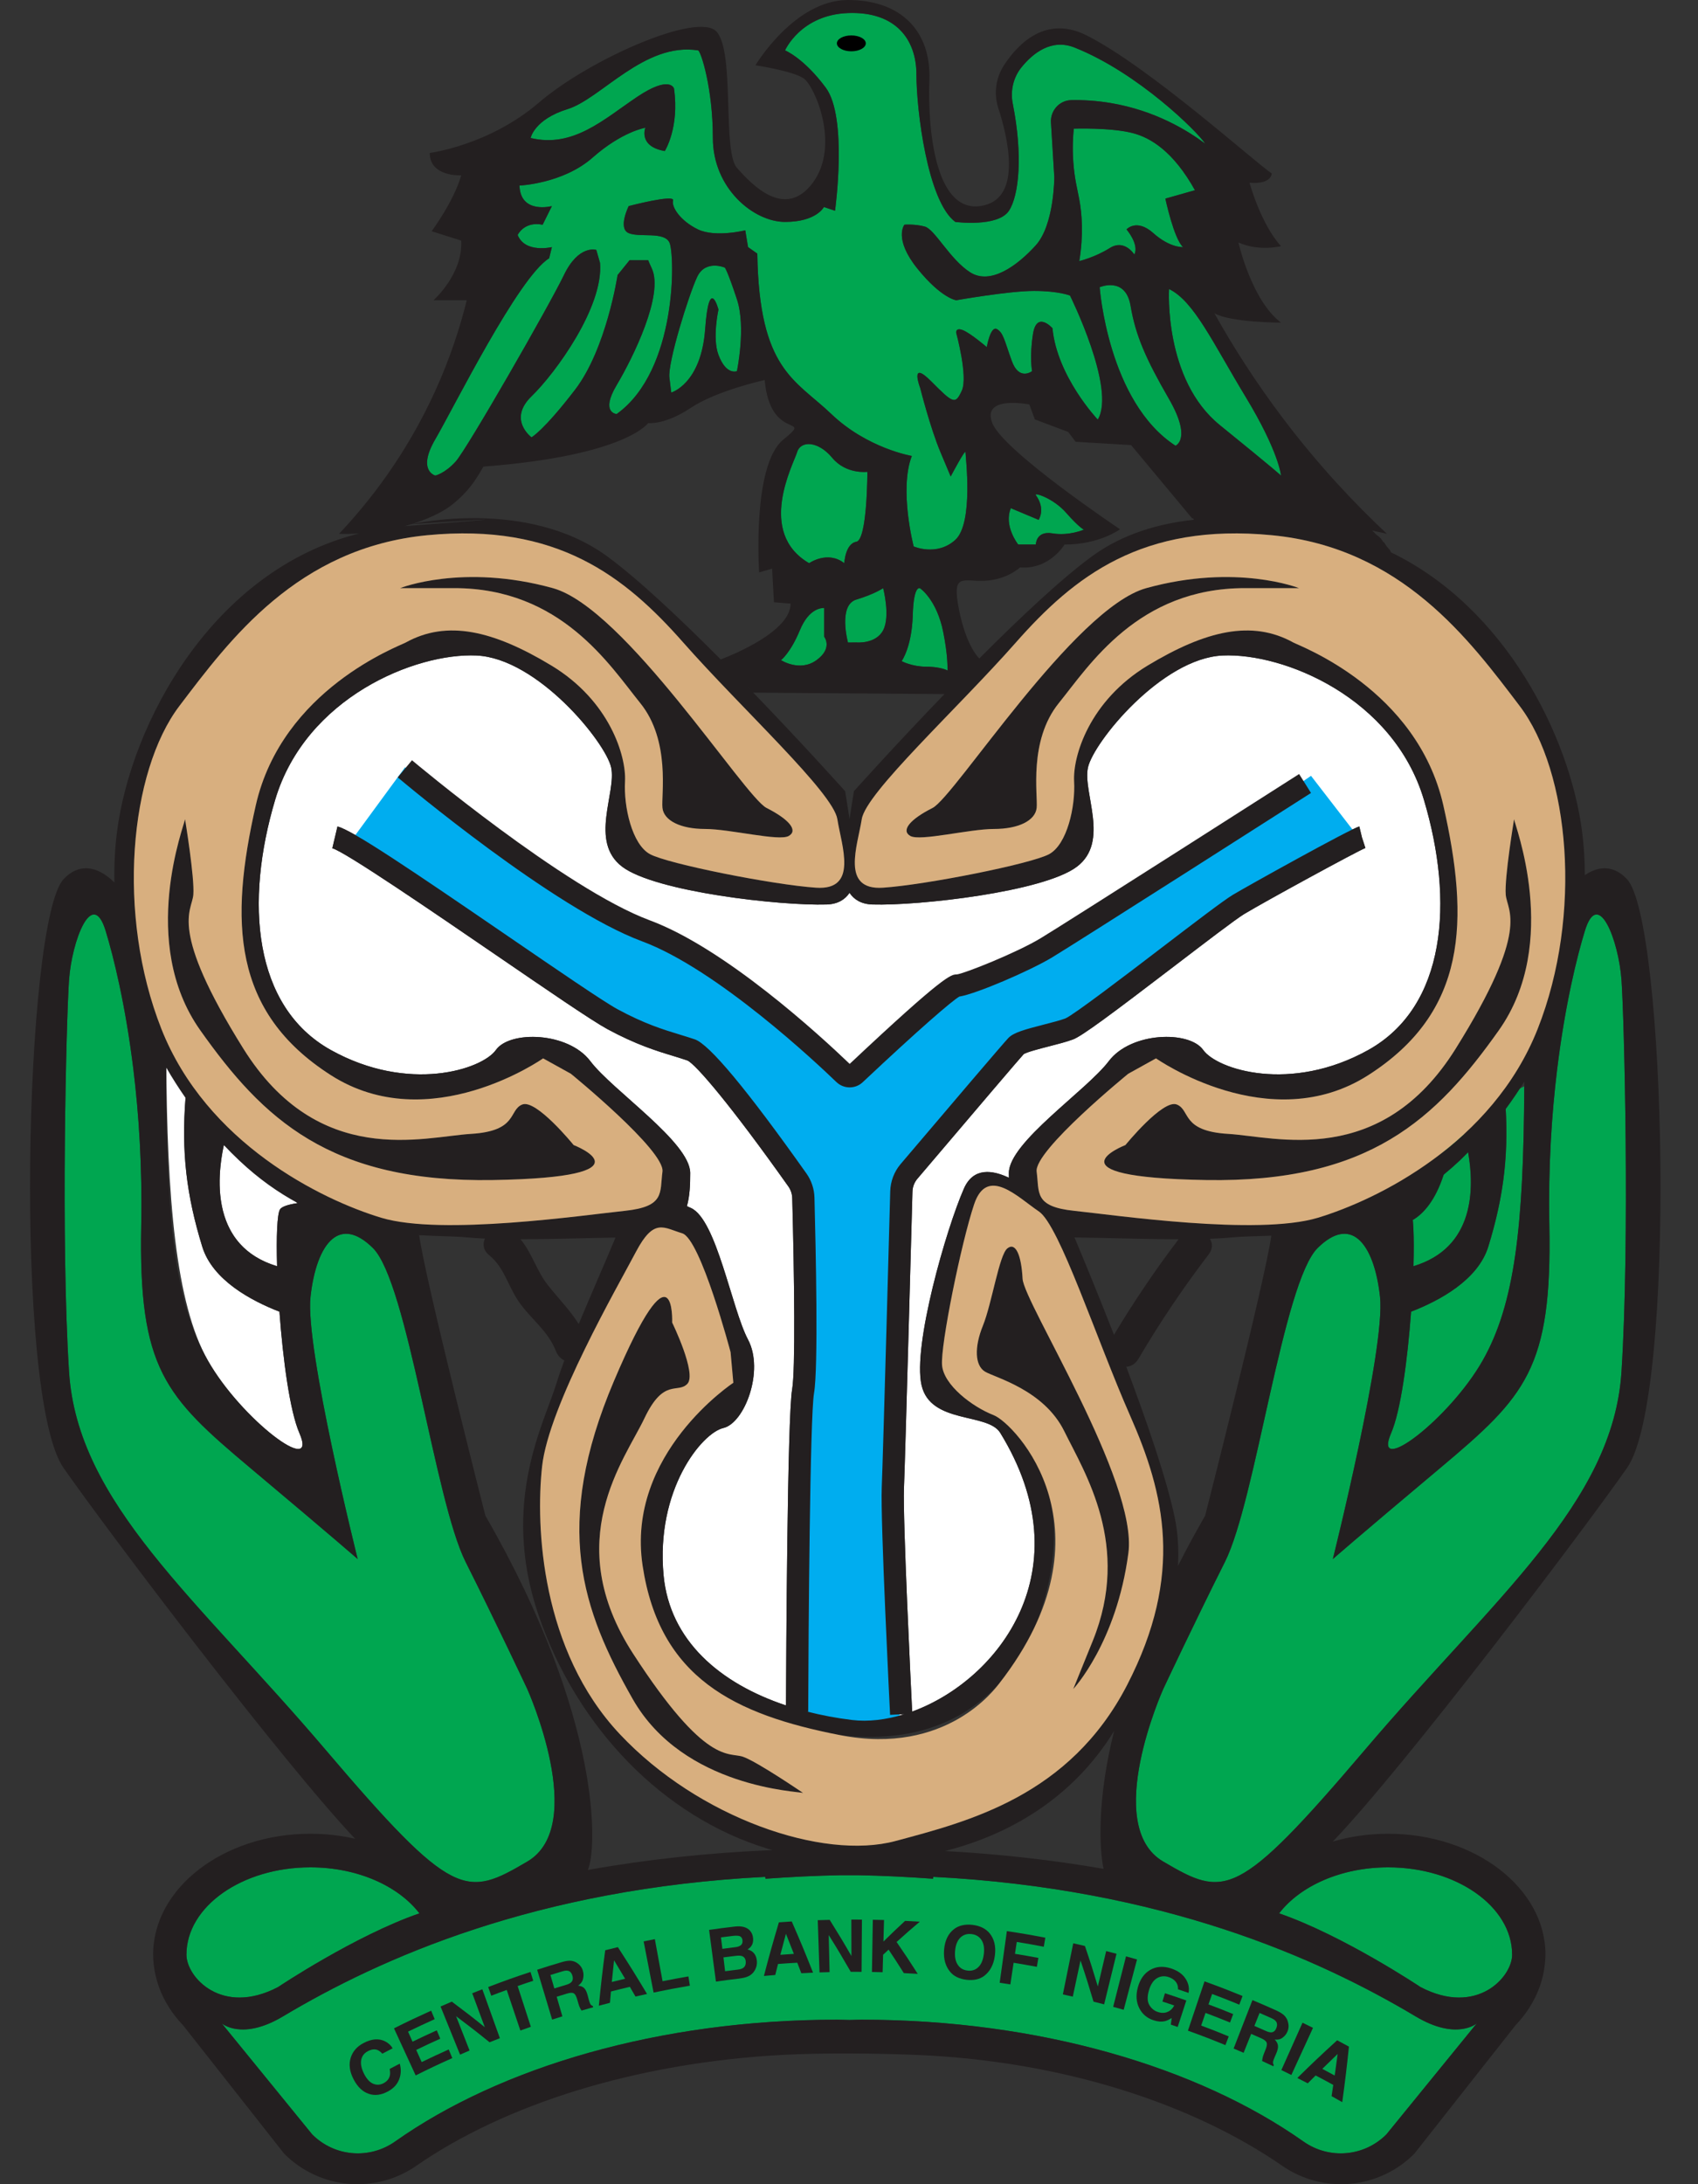 <svg width="35" height="45" viewBox="0 0 35 45" fill="none" xmlns="http://www.w3.org/2000/svg">
<rect x="0" y="0" width="35" height="45" fill="#333333" stroke="none"/>
<g clip-path="url(#clip0_176_6221)">
<g clip-path="url(#clip1_176_6221)">
<path d="M12.825 17.857C13.512 18.375 16.087 18.664 17.039 18.635C17.27 18.628 17.418 18.533 17.511 18.395C17.604 18.533 17.752 18.628 17.984 18.635C18.936 18.664 21.511 18.375 22.197 17.857C22.884 17.338 22.312 16.329 22.426 15.811C22.541 15.292 23.942 13.563 25.201 13.505C26.46 13.448 28.72 14.37 29.349 16.474C29.979 18.577 29.807 20.738 28.205 21.632C26.603 22.525 25.087 22.035 24.801 21.632C24.515 21.228 23.313 21.257 22.855 21.862C22.398 22.467 20.795 23.534 20.795 24.168C20.795 24.2 20.796 24.233 20.796 24.265C20.465 24.107 20.066 24.041 19.869 24.487C19.501 25.324 18.811 27.728 18.995 28.537C19.179 29.346 20.358 29.099 20.617 29.52C22.347 32.331 20.587 34.611 18.802 35.263C18.78 34.827 18.607 31.296 18.633 30.661C18.661 29.98 18.806 24.609 18.808 24.555C18.81 24.454 18.846 24.361 18.91 24.285C20.199 22.767 21.043 21.779 21.101 21.718C21.163 21.676 21.441 21.604 21.625 21.557C21.801 21.512 21.983 21.465 22.115 21.416C22.299 21.349 22.888 20.911 24.227 19.888C24.84 19.42 25.473 18.936 25.645 18.832C26.088 18.565 27.979 17.535 28.144 17.471L28.073 17.252L28.019 17.028C27.837 17.073 25.678 18.275 25.41 18.437C25.216 18.554 24.63 19.002 23.95 19.521C23.226 20.075 22.13 20.911 21.959 20.983C21.848 21.024 21.677 21.068 21.512 21.11C21.123 21.21 20.897 21.272 20.788 21.382C20.698 21.473 19.528 22.848 18.562 23.985C18.431 24.14 18.356 24.337 18.35 24.542C18.349 24.596 18.203 29.965 18.175 30.642C18.146 31.336 18.339 35.169 18.347 35.331L18.642 35.316C18.267 35.432 17.897 35.477 17.562 35.436C17.245 35.398 16.936 35.339 16.637 35.263H16.659C16.664 33.601 16.696 29.183 16.779 28.703C16.87 28.181 16.815 25.712 16.788 24.674C16.783 24.495 16.726 24.323 16.623 24.177C15.396 22.446 14.622 21.516 14.321 21.413C14.222 21.379 14.12 21.349 14.014 21.316C13.673 21.212 13.286 21.094 12.733 20.795C12.438 20.635 11.485 19.982 10.475 19.291C8.489 17.931 7.262 17.101 6.956 17.028L6.85 17.477C7.118 17.55 8.983 18.827 10.218 19.672C11.282 20.4 12.2 21.029 12.517 21.201C13.11 21.522 13.537 21.653 13.882 21.757C13.983 21.788 14.079 21.818 14.17 21.849C14.342 21.927 15.066 22.773 16.25 24.444C16.3 24.515 16.328 24.599 16.33 24.686C16.374 26.332 16.396 28.231 16.328 28.623C16.228 29.199 16.205 34.254 16.201 35.136C14.841 34.684 13.804 33.799 13.678 32.455C13.513 30.688 14.469 29.523 14.909 29.421C15.348 29.32 15.758 28.238 15.419 27.6C15.081 26.962 14.772 25.129 14.243 24.888C14.216 24.875 14.187 24.863 14.159 24.85C14.219 24.639 14.227 24.4 14.227 24.168C14.227 23.534 12.625 22.467 12.168 21.862C11.71 21.257 10.508 21.228 10.222 21.632C9.936 22.035 8.42 22.525 6.818 21.632C5.216 20.738 5.044 18.577 5.673 16.474C6.303 14.37 8.563 13.448 9.822 13.505C11.08 13.563 12.482 15.292 12.597 15.811C12.711 16.329 12.139 17.338 12.825 17.857Z" fill="white"/>
<path d="M29.135 26.087C30.687 25.62 30.326 23.879 30.162 23.311L28.717 24.788C28.907 24.816 29.041 24.86 29.075 24.917C29.134 25.016 29.152 25.481 29.135 26.087Z" fill="#00A650"/>
<path d="M30.562 28.029C31.223 26.865 31.406 25.27 31.419 22.38L31.019 22.582C31.112 23.721 31.006 24.616 30.677 25.685C30.463 26.376 29.663 26.801 29.086 27.024C29.013 28.015 28.872 29.073 28.674 29.527C28.274 30.45 29.876 29.239 30.562 28.029Z" fill="#00A650"/>
<path d="M33.423 20.191C33.366 19.384 32.945 18.277 32.669 19.176C32.505 19.709 32.259 20.702 32.096 22.037C31.984 22.955 31.912 24.033 31.936 25.24C31.993 28.202 31.447 28.766 29.689 30.242C27.93 31.718 27.473 32.121 27.473 32.121C27.473 32.121 28.561 27.776 28.446 26.721C28.386 26.166 28.231 25.723 27.995 25.527C27.782 25.351 27.502 25.376 27.162 25.71C26.443 26.415 25.886 30.911 25.249 32.179C24.612 33.447 23.977 34.799 23.977 34.799C23.977 34.799 22.712 37.611 23.977 38.353C25.241 39.095 25.497 39.152 28.144 36.04C30.791 32.928 33.252 30.968 33.423 28.26C33.595 25.551 33.48 20.998 33.423 20.191Z" fill="#00A650"/>
<path d="M5.711 26.087C5.694 25.481 5.712 25.016 5.771 24.917C5.806 24.86 5.939 24.816 6.129 24.788L4.684 23.311C4.52 23.879 4.159 25.62 5.711 26.087Z" fill="white"/>
<path d="M6.172 29.527C5.974 29.073 5.833 28.015 5.76 27.024C5.183 26.801 4.382 26.376 4.169 25.685C3.84 24.616 3.734 23.721 3.827 22.582L3.427 21.785C3.44 24.675 3.623 26.865 4.284 28.029C4.97 29.239 6.572 30.45 6.172 29.527Z" fill="white"/>
<path d="M10.869 38.353C12.134 37.611 10.869 34.799 10.869 34.799C10.869 34.799 10.234 33.447 9.597 32.179C8.96 30.911 8.403 26.415 7.684 25.71C7.344 25.376 7.064 25.351 6.851 25.527C6.615 25.723 6.461 26.166 6.4 26.721C6.285 27.776 7.373 32.121 7.373 32.121C7.373 32.121 6.916 31.718 5.157 30.242C3.399 28.766 2.853 28.202 2.911 25.24C2.934 24.033 2.862 22.955 2.75 22.037C2.587 20.702 2.34 19.709 2.177 19.176C1.901 18.277 1.48 19.384 1.423 20.191C1.366 20.998 1.251 25.551 1.423 28.26C1.595 30.968 4.055 32.928 6.702 36.04C9.35 39.152 9.605 39.095 10.869 38.353Z" fill="#00A650"/>
<path d="M8.973 9.798C8.973 9.798 9.164 9.759 9.392 9.51C9.621 9.26 11.319 6.301 11.624 5.667C11.929 5.033 12.291 5.149 12.291 5.149L12.368 5.417C12.444 6.32 11.452 7.685 10.956 8.165C10.46 8.645 10.956 9.01 10.956 9.01C10.956 9.01 11.204 8.875 11.853 8.03C12.501 7.185 12.73 5.667 12.73 5.667L12.978 5.36H13.36C13.377 5.403 13.402 5.459 13.436 5.533C13.684 6.071 13.054 7.358 12.711 7.934C12.368 8.511 12.711 8.53 12.711 8.53C13.972 7.627 13.912 5.225 13.798 4.995C13.684 4.764 13.188 4.899 12.959 4.803C12.73 4.707 12.959 4.246 12.959 4.246C12.959 4.246 13.912 3.996 13.874 4.13C13.836 4.265 14.027 4.553 14.386 4.726C14.746 4.899 15.362 4.745 15.362 4.745L15.419 5.091L15.61 5.225C15.648 7.627 16.392 7.819 17.136 8.53C17.879 9.24 18.795 9.394 18.795 9.394C18.528 10.086 18.833 11.258 18.833 11.258C18.833 11.258 19.31 11.469 19.691 11.123C20.073 10.777 19.901 9.394 19.901 9.317C19.901 9.24 19.596 9.817 19.596 9.817L19.386 9.317C19.175 8.818 18.967 7.992 18.967 7.992C18.967 7.992 18.738 7.396 19.195 7.857C19.653 8.318 19.691 8.338 19.825 8.049C19.958 7.761 19.71 6.858 19.71 6.858C19.71 6.858 19.691 6.743 19.844 6.801C19.997 6.858 20.34 7.151 20.34 7.151C20.34 7.151 20.416 6.705 20.55 6.781C20.683 6.858 20.702 7.012 20.855 7.435C21.007 7.857 21.274 7.646 21.274 7.646C21.274 7.646 21.217 7.358 21.293 6.878C21.37 6.397 21.694 6.762 21.694 6.762C21.789 7.761 22.628 8.645 22.628 8.645C23.01 8.011 22.056 6.09 22.056 6.09C22.056 6.09 21.827 5.994 21.312 5.994C20.797 5.994 19.71 6.186 19.71 6.186C19.71 6.186 19.405 6.148 18.909 5.533C18.413 4.918 18.642 4.63 18.642 4.63C18.642 4.63 18.852 4.611 19.062 4.668C19.272 4.726 19.577 5.341 19.997 5.61C20.416 5.879 20.969 5.475 21.351 5.053C21.732 4.63 21.732 3.65 21.732 3.65C21.709 3.275 21.686 2.9 21.663 2.525C21.648 2.28 21.836 2.068 22.08 2.063C22.323 2.058 22.598 2.073 22.895 2.123C23.817 2.278 24.482 2.692 24.841 2.959C24.691 2.72 23.458 1.5 22.151 0.98C21.672 0.789 21.291 1.097 21.056 1.386C20.887 1.594 20.823 1.87 20.875 2.133C21.087 3.198 21.004 4.029 20.797 4.342C20.569 4.688 19.691 4.572 19.691 4.572C19.119 4.15 18.89 2.267 18.89 1.537C18.89 0.807 18.457 0.232 17.479 0.269C16.501 0.306 16.182 1.038 16.182 1.038C16.182 1.038 16.564 1.191 17.021 1.806C17.479 2.421 17.212 4.342 17.212 4.342L16.983 4.265C16.983 4.265 16.83 4.572 16.182 4.572C15.534 4.572 14.694 3.881 14.694 2.843C14.694 1.806 14.443 1.046 14.389 1.038C13.283 0.864 12.387 2.036 11.7 2.248C11.014 2.459 10.937 2.843 10.937 2.843C11.815 3.054 12.444 2.459 13.13 1.998C13.817 1.537 13.893 1.825 13.893 1.825C14.008 2.632 13.703 3.112 13.703 3.112C13.15 3.016 13.302 2.632 13.302 2.632C13.302 2.632 12.825 2.709 12.215 3.247C11.605 3.785 10.708 3.823 10.708 3.823C10.727 4.419 11.376 4.246 11.376 4.246L11.185 4.63C10.804 4.553 10.67 4.841 10.67 4.841C10.823 5.225 11.376 5.091 11.376 5.091L11.319 5.322C10.689 5.706 9.354 8.395 8.973 9.049C8.591 9.702 8.973 9.798 8.973 9.798Z" fill="#00A650"/>
<path d="M14.809 7.31C14.971 7.742 15.19 7.646 15.19 7.646C15.19 7.646 15.381 6.743 15.19 6.167C15 5.59 14.942 5.514 14.942 5.514C14.942 5.514 14.542 5.341 14.37 5.706C14.198 6.071 13.76 7.473 13.798 7.78L13.836 8.088C13.836 8.088 14.453 7.912 14.535 6.78C14.618 5.648 14.809 6.378 14.809 6.378C14.809 6.378 14.679 6.964 14.809 7.31Z" fill="#00A650"/>
<path d="M22.876 5.11C23.181 4.918 23.382 5.245 23.382 5.245C23.486 5.033 23.22 4.726 23.22 4.726C23.22 4.726 23.429 4.495 23.773 4.803C24.116 5.11 24.385 5.091 24.385 5.091C24.196 4.918 24.021 4.092 24.021 4.092C24.224 4.034 24.427 3.977 24.631 3.919C24.183 3.115 23.717 2.842 23.363 2.746C22.913 2.624 22.133 2.651 22.133 2.651C22.117 2.812 22.103 3.048 22.123 3.333C22.148 3.686 22.209 3.903 22.247 4.111C22.301 4.404 22.337 4.828 22.247 5.379C22.247 5.379 22.571 5.302 22.876 5.11Z" fill="#00A650"/>
<path d="M24.23 9.183C24.23 9.183 24.574 9.049 24.097 8.222C23.62 7.396 23.408 6.916 23.304 6.301C23.201 5.686 22.667 5.917 22.667 5.917C22.667 5.917 22.838 8.28 24.23 9.183Z" fill="#00A650"/>
<path d="M24.097 5.955C24.097 5.955 23.983 7.819 25.146 8.76C26.309 9.702 26.405 9.798 26.405 9.798C26.405 9.798 26.366 9.317 25.68 8.184C24.993 7.05 24.612 6.205 24.097 5.955Z" fill="#00A650"/>
<path d="M17.651 11.162C17.879 11.123 17.879 9.721 17.879 9.721C17.879 9.721 17.441 9.778 17.155 9.433C16.869 9.087 16.506 9.068 16.43 9.317C16.354 9.567 15.591 10.97 16.678 11.604C16.678 11.604 17.059 11.335 17.403 11.604C17.403 11.604 17.422 11.2 17.651 11.162Z" fill="#00A650"/>
<path d="M20.836 10.47C20.683 10.835 20.988 11.219 20.988 11.219H21.351C21.351 11.219 21.351 10.931 21.694 10.989C22.037 11.046 22.342 10.912 22.342 10.912C22.342 10.912 22.247 10.873 21.977 10.566C21.708 10.259 21.305 10.139 21.351 10.201C21.56 10.489 21.408 10.71 21.408 10.71L20.836 10.47Z" fill="#00A650"/>
<path d="M19.558 13.851C19.576 13.845 19.565 13.831 19.534 13.815C19.537 13.845 19.542 13.857 19.558 13.851Z" fill="#00A650"/>
<path d="M18.967 12.122C18.967 12.122 18.833 12.026 18.814 12.679C18.795 13.332 18.585 13.621 18.585 13.621C18.585 13.621 18.795 13.736 19.1 13.736C19.308 13.736 19.468 13.78 19.534 13.815C19.527 13.735 19.54 13.512 19.443 13.025C19.31 12.353 18.967 12.122 18.967 12.122Z" fill="#00A650"/>
<path d="M17.651 13.236C17.651 13.236 18.051 13.275 18.204 12.985C18.356 12.695 18.204 12.117 18.204 12.117C18.204 12.117 18.032 12.238 17.651 12.353C17.269 12.468 17.479 13.238 17.479 13.238L17.651 13.236Z" fill="#00A650"/>
<path d="M16.487 12.985C16.296 13.448 16.099 13.601 16.099 13.601C16.099 13.601 16.487 13.851 16.83 13.601C17.174 13.352 16.989 13.119 16.989 13.119V12.526C16.945 12.526 16.678 12.522 16.487 12.985Z" fill="#00A650"/>
<path d="M5.731 40.939C5.73 40.939 7.32 39.877 8.645 39.42C8.213 38.857 7.37 38.472 6.398 38.472C4.989 38.472 3.843 39.279 3.843 40.272C3.843 40.733 4.572 41.544 5.731 40.939Z" fill="#00A650"/>
<path d="M29.181 41.544C27.168 40.342 23.958 38.91 19.239 38.668L19.232 38.707C18.721 38.67 18.203 38.643 17.672 38.634C17.616 38.635 17.562 38.633 17.506 38.634C17.45 38.633 17.396 38.635 17.34 38.634C16.809 38.643 16.29 38.67 15.779 38.707L15.772 38.668C11.053 38.91 7.843 40.342 5.831 41.544C4.987 42.048 4.571 41.687 4.572 41.688L6.435 43.974C6.894 44.435 7.614 44.495 8.145 44.12C10.312 42.59 13.59 41.611 17.253 41.611C17.338 41.611 17.421 41.616 17.506 41.617C17.59 41.616 17.673 41.611 17.758 41.611C21.422 41.611 24.699 42.59 26.866 44.12C27.397 44.495 28.117 44.435 28.577 43.974L30.439 41.688C30.441 41.687 30.025 42.048 29.181 41.544Z" fill="#00A650"/>
<path d="M28.613 38.472C27.642 38.472 26.798 38.857 26.366 39.42C27.691 39.877 29.282 40.939 29.281 40.939C30.439 41.544 31.169 40.733 31.169 40.272C31.169 39.279 30.023 38.472 28.613 38.472Z" fill="#00A650"/>
<path d="M17.846 0.893C17.846 0.983 17.713 1.057 17.548 1.057C17.384 1.057 17.25 0.983 17.25 0.893C17.25 0.803 17.384 0.73 17.548 0.73C17.713 0.73 17.846 0.803 17.846 0.893Z" fill="black"/>
<path d="M18.541 35.612L16.481 35.331L16.569 24.571C15.801 23.303 14.415 21.346 12.94 21.055C11.624 20.796 7.733 17.668 7.249 17.308L8.349 15.808C10.116 17.122 11.132 18.375 14.097 19.542C15.017 19.904 16.499 21.318 17.449 22.212C18.862 21.055 19.274 20.332 20.135 20.162C20.76 19.954 24.518 17.733 27.023 15.984L28.06 17.326C25.415 18.394 22.1 21.04 21.11 21.609C20.729 21.778 19.6 23.246 18.582 24.428L18.541 35.612Z" fill="#00ADEF"/>
<path d="M28.789 25.24C28.789 25.24 29.413 25.274 29.759 24.202C30.105 23.13 28.464 24.721 28.464 24.721L28.789 25.24Z" fill="#231F20"/>
<path d="M33.423 28.26C33.252 30.968 30.791 32.928 28.144 36.04C25.497 39.152 25.241 39.095 23.977 38.353C22.712 37.611 23.977 34.799 23.977 34.799C23.977 34.799 24.612 33.447 25.249 32.179C25.886 30.911 26.443 26.415 27.162 25.71C27.502 25.376 27.782 25.351 27.995 25.527C28.231 25.723 28.386 26.166 28.446 26.721C28.561 27.776 27.473 32.121 27.473 32.121C27.473 32.121 27.93 31.718 29.689 30.242C31.447 28.766 31.993 28.202 31.936 25.24C31.912 24.033 31.984 22.955 32.096 22.037C32.259 20.702 32.505 19.709 32.669 19.176C32.945 18.277 33.366 19.384 33.423 20.191C33.48 20.998 33.595 25.551 33.423 28.26ZM31.169 40.272C31.169 40.733 30.439 41.544 29.281 40.939C29.282 40.939 27.691 39.877 26.366 39.42C26.798 38.857 27.642 38.472 28.613 38.472C30.022 38.472 31.169 39.279 31.169 40.272ZM28.577 43.974C28.117 44.435 27.397 44.495 26.866 44.12C24.699 42.59 21.422 41.611 17.758 41.611C17.673 41.611 17.59 41.616 17.506 41.617C17.421 41.616 17.338 41.611 17.253 41.611C13.59 41.611 10.312 42.59 8.145 44.12C7.614 44.495 6.894 44.435 6.435 43.974L4.572 41.688C4.571 41.687 4.987 42.048 5.831 41.544C7.843 40.342 11.053 38.91 15.772 38.668L15.779 38.707C16.29 38.67 16.809 38.643 17.34 38.634C17.396 38.635 17.45 38.633 17.506 38.634C17.562 38.633 17.616 38.635 17.672 38.634C18.203 38.643 18.721 38.67 19.232 38.707L19.239 38.668C23.958 38.91 27.168 40.342 29.181 41.544C30.025 42.048 30.441 41.687 30.439 41.688L28.577 43.974ZM3.843 40.272C3.843 39.279 4.989 38.472 6.398 38.472C7.37 38.472 8.213 38.857 8.645 39.42C7.32 39.877 5.73 40.939 5.731 40.939C4.572 41.544 3.843 40.733 3.843 40.272ZM1.423 28.26C1.251 25.551 1.366 20.998 1.423 20.191C1.48 19.384 1.901 18.277 2.177 19.176C2.34 19.709 2.587 20.702 2.75 22.037C2.862 22.955 2.934 24.033 2.911 25.24C2.853 28.202 3.399 28.766 5.157 30.242C6.916 31.718 7.373 32.121 7.373 32.121C7.373 32.121 6.285 27.776 6.4 26.721C6.461 26.166 6.615 25.723 6.851 25.527C7.064 25.351 7.344 25.376 7.684 25.71C8.403 26.415 8.96 30.911 9.597 32.179C10.234 33.447 10.869 34.799 10.869 34.799C10.869 34.799 12.134 37.611 10.869 38.353C9.605 39.095 9.35 39.152 6.702 36.04C4.055 32.928 1.595 30.968 1.423 28.26ZM5.711 26.087C4.364 25.681 4.458 24.316 4.614 23.592C4.716 23.7 4.821 23.805 4.93 23.908C5.333 24.289 5.74 24.572 6.139 24.787L6.129 24.788C5.939 24.816 5.806 24.86 5.771 24.917C5.712 25.016 5.694 25.481 5.711 26.087ZM4.169 25.685C4.382 26.376 5.183 26.801 5.76 27.024C5.833 28.015 5.974 29.073 6.172 29.527C6.572 30.45 4.97 29.239 4.284 28.029C3.623 26.865 3.44 25.27 3.427 22.38C3.426 22.266 3.426 22.153 3.426 22.035L3.425 21.991C3.548 22.206 3.682 22.415 3.824 22.619C3.737 23.741 3.844 24.628 4.169 25.685ZM3.699 14.543C4.729 13.188 6.126 11.287 8.803 11.027C11.481 10.768 12.883 11.876 14.084 13.238C15.286 14.601 17.174 16.329 17.26 16.877C17.291 17.077 17.358 17.326 17.387 17.56C17.373 17.689 17.367 17.831 17.379 17.97C17.327 18.176 17.175 18.312 16.822 18.289C15.944 18.231 13.769 17.799 13.398 17.598C13.026 17.396 12.854 16.618 12.883 16.099C12.911 15.58 12.568 14.438 11.366 13.712C10.165 12.987 9.214 12.767 8.362 13.238C8.232 13.311 5.817 14.197 5.273 16.589C4.729 18.981 4.783 20.848 6.818 22.15C8.852 23.453 11.195 21.805 11.195 21.805L11.767 22.122C11.767 22.122 13.712 23.707 13.655 24.139C13.626 24.36 13.641 24.544 13.551 24.681C13.352 24.676 13.162 24.741 12.994 24.931C12.958 24.936 12.922 24.942 12.883 24.946C12.182 25.019 9.976 25.336 8.556 25.209C8.332 24.934 7.636 24.796 6.994 24.762C6.276 24.442 5.437 23.944 4.708 23.232C4.728 23.167 4.742 23.13 4.742 23.13C4.742 23.13 4.06 21.489 3.872 22.228C3.695 21.963 3.538 21.677 3.404 21.371C3.334 20.277 3.096 19.401 2.788 18.801C2.654 17.104 3.003 15.459 3.699 14.543ZM8.479 10.8C8.979 10.645 9.22 10.472 9.287 10.422C9.525 10.243 9.729 10.016 9.882 9.753L9.965 9.613C12.902 9.389 13.359 8.717 13.359 8.717C13.359 8.717 13.703 8.76 14.237 8.404C14.771 8.047 15.762 7.829 15.762 7.829C15.877 9.126 16.792 8.53 16.144 9.059C15.496 9.588 15.648 11.793 15.648 11.793L15.915 11.716L15.953 12.408L16.296 12.436C16.296 13.011 15.102 13.492 14.856 13.586C14.023 12.749 13.149 11.925 12.511 11.459C10.851 10.249 8.479 10.8 8.479 10.8C8.479 10.8 11.967 10.566 8.345 10.839H8.345C8.392 10.826 8.437 10.813 8.479 10.8ZM14.535 6.78C14.453 7.912 13.836 8.088 13.836 8.088L13.798 7.78C13.76 7.473 14.198 6.071 14.37 5.706C14.542 5.341 14.942 5.514 14.942 5.514C14.942 5.514 15 5.59 15.19 6.167C15.381 6.743 15.19 7.646 15.19 7.646C15.19 7.646 14.971 7.742 14.809 7.31C14.679 6.964 14.809 6.378 14.809 6.378C14.809 6.378 14.618 5.648 14.535 6.78ZM8.973 9.049C9.354 8.395 10.689 5.706 11.319 5.322L11.376 5.091C11.376 5.091 10.823 5.225 10.67 4.841C10.67 4.841 10.804 4.553 11.185 4.63L11.376 4.246C11.376 4.246 10.727 4.419 10.708 3.823C10.708 3.823 11.605 3.785 12.215 3.247C12.825 2.709 13.302 2.632 13.302 2.632C13.302 2.632 13.15 3.016 13.703 3.112C13.703 3.112 14.008 2.632 13.893 1.825C13.893 1.825 13.817 1.537 13.13 1.998C12.444 2.459 11.815 3.054 10.937 2.843C10.937 2.843 11.014 2.459 11.7 2.248C12.387 2.036 13.283 0.864 14.389 1.038C14.443 1.046 14.694 1.806 14.694 2.843C14.694 3.881 15.534 4.572 16.182 4.572C16.83 4.572 16.983 4.265 16.983 4.265L17.212 4.342C17.212 4.342 17.479 2.421 17.021 1.806C16.564 1.191 16.182 1.038 16.182 1.038C16.182 1.038 16.501 0.306 17.479 0.269C18.457 0.232 18.89 0.807 18.89 1.537C18.89 2.267 19.119 4.15 19.691 4.572C19.691 4.572 20.569 4.688 20.797 4.342C21.004 4.029 21.087 3.198 20.875 2.133C20.823 1.87 20.887 1.594 21.056 1.386C21.291 1.097 21.672 0.789 22.151 0.98C23.458 1.5 24.691 2.72 24.841 2.959C24.482 2.692 23.817 2.278 22.895 2.123C22.598 2.073 22.323 2.058 22.08 2.063C21.836 2.068 21.648 2.28 21.663 2.525C21.686 2.9 21.709 3.275 21.732 3.65C21.732 3.65 21.732 4.63 21.351 5.053C20.969 5.475 20.416 5.879 19.997 5.61C19.577 5.341 19.272 4.726 19.062 4.668C18.852 4.611 18.642 4.63 18.642 4.63C18.642 4.63 18.413 4.918 18.909 5.533C19.405 6.148 19.71 6.186 19.71 6.186C19.71 6.186 20.797 5.994 21.312 5.994C21.827 5.994 22.056 6.09 22.056 6.09C22.056 6.09 23.01 8.011 22.628 8.645C22.628 8.645 21.789 7.761 21.694 6.762C21.694 6.762 21.37 6.397 21.293 6.878C21.217 7.358 21.274 7.646 21.274 7.646C21.274 7.646 21.007 7.857 20.855 7.435C20.702 7.012 20.683 6.858 20.55 6.781C20.416 6.705 20.34 7.151 20.34 7.151C20.34 7.151 19.997 6.858 19.844 6.801C19.691 6.743 19.71 6.858 19.71 6.858C19.71 6.858 19.958 7.761 19.825 8.049C19.691 8.338 19.653 8.318 19.195 7.857C18.738 7.396 18.967 7.992 18.967 7.992C18.967 7.992 19.175 8.818 19.386 9.317L19.596 9.817C19.596 9.817 19.901 9.24 19.901 9.317C19.901 9.394 20.073 10.777 19.691 11.123C19.31 11.469 18.833 11.258 18.833 11.258C18.833 11.258 18.528 10.086 18.795 9.394C18.795 9.394 17.879 9.24 17.136 8.53C16.392 7.819 15.648 7.627 15.61 5.225L15.419 5.091L15.362 4.745C15.362 4.745 14.746 4.899 14.386 4.726C14.027 4.553 13.836 4.265 13.874 4.13C13.912 3.996 12.959 4.246 12.959 4.246C12.959 4.246 12.73 4.707 12.959 4.803C13.188 4.899 13.684 4.764 13.798 4.995C13.912 5.225 13.972 7.627 12.711 8.53C12.711 8.53 12.368 8.511 12.711 7.934C13.054 7.358 13.684 6.071 13.436 5.533C13.402 5.459 13.377 5.403 13.36 5.36H12.978L12.73 5.667C12.73 5.667 12.501 7.185 11.853 8.03C11.204 8.875 10.956 9.01 10.956 9.01C10.956 9.01 10.46 8.645 10.956 8.165C11.452 7.685 12.444 6.32 12.368 5.417L12.291 5.149C12.291 5.149 11.929 5.033 11.624 5.667C11.319 6.301 9.621 9.26 9.392 9.51C9.164 9.759 8.973 9.798 8.973 9.798C8.973 9.798 8.591 9.702 8.973 9.049ZM25.68 8.184C26.366 9.317 26.405 9.798 26.405 9.798C26.405 9.798 26.309 9.702 25.146 8.76C23.983 7.819 24.097 5.955 24.097 5.955C24.612 6.205 24.993 7.05 25.68 8.184ZM23.304 6.301C23.408 6.916 23.62 7.396 24.097 8.222C24.573 9.049 24.23 9.183 24.23 9.183C22.838 8.28 22.667 5.917 22.667 5.917C22.667 5.917 23.201 5.686 23.304 6.301ZM22.247 4.111C22.209 3.903 22.148 3.686 22.123 3.333C22.103 3.048 22.117 2.812 22.133 2.651C22.133 2.651 22.913 2.624 23.363 2.746C23.717 2.842 24.183 3.115 24.631 3.919C24.427 3.977 24.224 4.034 24.021 4.092C24.021 4.092 24.196 4.918 24.385 5.091C24.385 5.091 24.116 5.11 23.773 4.803C23.429 4.495 23.22 4.726 23.22 4.726C23.22 4.726 23.486 5.033 23.382 5.245C23.382 5.245 23.181 4.918 22.876 5.11C22.571 5.302 22.247 5.379 22.247 5.379C22.337 4.828 22.301 4.404 22.247 4.111ZM21.026 11.69C21.637 11.739 21.942 11.219 21.942 11.219C22.667 11.219 23.086 10.904 23.086 10.904C23.086 10.904 20.683 9.298 20.454 8.717C20.225 8.135 21.217 8.333 21.217 8.333L21.331 8.641L22.018 8.899L22.171 9.102L23.315 9.17L24.573 10.68L24.592 10.679L24.609 10.709C23.924 10.781 23.163 10.984 22.512 11.459C21.879 11.921 21.014 12.736 20.186 13.566C20.183 13.563 19.919 13.328 19.767 12.559C19.615 11.786 19.844 11.988 20.302 11.965C20.759 11.943 21.026 11.69 21.026 11.69ZM21.351 10.201C21.305 10.139 21.708 10.259 21.977 10.566C22.247 10.873 22.342 10.912 22.342 10.912C22.342 10.912 22.037 11.046 21.694 10.989C21.351 10.931 21.351 11.219 21.351 11.219H20.988C20.988 11.219 20.683 10.835 20.836 10.47L21.408 10.71C21.408 10.71 21.56 10.489 21.351 10.201ZM22.148 25.495C22.791 25.502 23.588 25.531 24.294 25.532C23.813 26.163 23.37 26.82 22.962 27.501C22.641 26.68 22.337 25.944 22.148 25.495ZM18.585 13.621C18.585 13.621 18.795 13.332 18.814 12.679C18.833 12.026 18.967 12.122 18.967 12.122C18.967 12.122 19.31 12.353 19.443 13.025C19.54 13.512 19.527 13.735 19.534 13.815C19.468 13.78 19.308 13.736 19.1 13.736C18.795 13.736 18.585 13.621 18.585 13.621ZM19.468 14.3C18.432 15.373 17.601 16.301 17.601 16.301L17.511 16.873L17.421 16.301C17.421 16.301 16.479 15.248 15.35 14.088L15.526 14.27L19.468 14.3ZM16.487 12.985C16.678 12.522 16.945 12.526 16.989 12.526V13.119C16.989 13.119 17.174 13.352 16.83 13.601C16.487 13.851 16.099 13.601 16.099 13.601C16.099 13.601 16.296 13.448 16.487 12.985ZM18.204 12.117C18.204 12.117 18.356 12.695 18.204 12.985C18.051 13.275 17.651 13.236 17.651 13.236L17.479 13.238C17.479 13.238 17.269 12.468 17.651 12.353C18.032 12.238 18.204 12.117 18.204 12.117ZM17.651 11.162C17.422 11.2 17.403 11.603 17.403 11.603C17.059 11.335 16.678 11.603 16.678 11.603C15.591 10.97 16.354 9.567 16.43 9.317C16.506 9.068 16.869 9.087 17.155 9.433C17.441 9.778 17.879 9.721 17.879 9.721C17.879 9.721 17.879 11.123 17.651 11.162ZM12.825 17.857C13.512 18.375 16.087 18.664 17.039 18.635C17.27 18.628 17.418 18.533 17.511 18.395C17.604 18.533 17.752 18.628 17.984 18.635C18.936 18.664 21.511 18.375 22.197 17.857C22.884 17.338 22.312 16.329 22.426 15.811C22.541 15.292 23.942 13.563 25.201 13.505C26.46 13.448 28.72 14.37 29.349 16.474C29.979 18.577 29.807 20.738 28.205 21.632C26.603 22.525 25.087 22.035 24.801 21.632C24.515 21.228 23.313 21.257 22.855 21.862C22.398 22.467 20.795 23.534 20.795 24.168C20.795 24.2 20.796 24.233 20.796 24.265C20.465 24.107 20.066 24.041 19.869 24.487C19.501 25.324 18.811 27.728 18.995 28.537C19.179 29.346 20.358 29.099 20.617 29.52C22.347 32.331 20.587 34.611 18.802 35.263C18.78 34.827 18.607 31.296 18.633 30.661C18.661 29.98 18.806 24.609 18.808 24.555C18.81 24.454 18.846 24.361 18.91 24.285C20.199 22.767 21.043 21.779 21.101 21.718C21.163 21.676 21.441 21.604 21.625 21.557C21.801 21.512 21.983 21.465 22.115 21.416C22.299 21.349 22.888 20.911 24.227 19.888C24.84 19.42 25.473 18.936 25.645 18.832C26.088 18.565 27.979 17.535 28.144 17.471L28.073 17.252L28.019 17.028C27.837 17.073 25.678 18.275 25.41 18.437C25.216 18.554 24.63 19.002 23.95 19.521C23.226 20.075 22.13 20.911 21.959 20.983C21.848 21.024 21.677 21.067 21.512 21.11C21.123 21.21 20.897 21.272 20.788 21.382C20.698 21.473 19.528 22.848 18.562 23.985C18.431 24.14 18.356 24.337 18.35 24.542C18.349 24.596 18.203 29.964 18.175 30.642C18.146 31.336 18.339 35.169 18.347 35.331L18.642 35.316C18.267 35.432 17.897 35.477 17.562 35.436C17.245 35.398 16.936 35.339 16.637 35.263H16.659C16.664 33.601 16.696 29.183 16.779 28.703C16.87 28.181 16.815 25.712 16.788 24.674C16.783 24.495 16.726 24.323 16.623 24.177C15.396 22.446 14.622 21.516 14.321 21.413C14.222 21.379 14.12 21.349 14.014 21.316C13.673 21.212 13.286 21.094 12.733 20.795C12.438 20.635 11.485 19.982 10.475 19.291C8.489 17.931 7.262 17.101 6.956 17.028L6.85 17.476C7.118 17.55 8.983 18.827 10.218 19.672C11.282 20.4 12.2 21.029 12.517 21.201C13.11 21.522 13.537 21.653 13.882 21.757C13.983 21.788 14.079 21.818 14.17 21.849C14.342 21.927 15.066 22.773 16.25 24.444C16.3 24.515 16.328 24.599 16.33 24.686C16.374 26.332 16.396 28.231 16.328 28.623C16.228 29.199 16.205 34.254 16.201 35.136C14.841 34.684 13.804 33.799 13.678 32.455C13.513 30.688 14.469 29.523 14.909 29.421C15.348 29.32 15.758 28.238 15.419 27.6C15.081 26.962 14.772 25.129 14.243 24.888C14.216 24.875 14.187 24.863 14.159 24.85C14.219 24.639 14.227 24.4 14.227 24.168C14.227 23.534 12.625 22.467 12.168 21.862C11.71 21.257 10.508 21.228 10.222 21.632C9.936 22.035 8.42 22.525 6.818 21.632C5.216 20.738 5.044 18.577 5.673 16.474C6.303 14.37 8.563 13.448 9.822 13.505C11.08 13.563 12.482 15.292 12.597 15.811C12.711 16.329 12.139 17.338 12.825 17.857ZM23.231 34.719C22.047 37.006 19.958 37.527 18.457 37.93C16.956 38.332 14.399 37.453 12.777 35.729C11.154 34.005 11.037 31.46 11.174 30.21C11.236 29.645 11.562 28.833 11.934 28.047C12.087 27.995 12.198 27.854 12.123 27.657C12.522 26.852 12.934 26.124 13.109 25.79C13.178 25.659 13.241 25.561 13.3 25.486C13.525 25.468 13.695 25.412 13.824 25.328C13.896 25.352 13.974 25.383 14.061 25.409C14.441 25.522 15.059 27.858 15.059 27.858L15.116 28.489C15.116 28.489 12.896 29.95 13.246 32.258C13.595 34.566 15.106 35.494 17.321 35.749C21.093 36.184 21.873 32.596 21.703 31.249C21.532 29.902 20.922 29.327 20.48 29.155C20.038 28.983 19.451 28.534 19.418 28.126C19.384 27.718 19.81 25.616 20.079 24.812C20.236 24.345 20.517 24.374 20.809 24.537C20.852 25.02 21.037 25.45 21.776 25.488C22.203 26.334 22.767 27.968 23.297 29.172C23.844 30.412 24.214 31.703 23.789 33.297C23.579 33.779 23.405 34.231 23.263 34.651C23.252 34.674 23.242 34.696 23.231 34.719ZM22.747 38.503C21.704 38.322 20.611 38.198 19.477 38.136C20.821 37.797 22.122 37.034 22.965 35.662C22.614 37.056 22.657 38.084 22.747 38.503ZM10.728 25.531C11.367 25.531 12.08 25.507 12.687 25.497C12.469 26.022 12.181 26.671 11.929 27.278C11.749 26.993 11.525 26.769 11.297 26.482C11.059 26.184 10.968 25.817 10.728 25.531ZM10.086 25.863C10.39 26.108 10.474 26.499 10.69 26.813C10.942 27.179 11.289 27.405 11.46 27.838C11.496 27.931 11.559 27.992 11.632 28.029C11.572 28.193 11.516 28.351 11.474 28.488C11.226 29.311 10.306 30.946 11.099 33.271C11.891 35.597 13.676 37.439 15.831 38.09C15.86 38.099 15.891 38.107 15.921 38.116C14.596 38.172 13.322 38.31 12.117 38.526C12.304 38.12 12.436 35.444 10.005 31.227C10.005 31.227 8.763 26.36 8.64 25.448C9.034 25.471 9.371 25.469 9.621 25.493C9.734 25.504 9.862 25.512 9.996 25.518C9.945 25.628 9.958 25.76 10.086 25.863ZM24.211 31.251C24.044 30.46 23.637 29.28 23.215 28.16C23.31 28.152 23.402 28.104 23.466 27.996C23.905 27.249 24.387 26.533 24.913 25.845C25.003 25.728 24.996 25.612 24.938 25.522C25.106 25.516 25.263 25.507 25.401 25.493C25.613 25.473 25.887 25.471 26.205 25.458C26.074 26.394 24.841 31.227 24.841 31.227C24.635 31.584 24.45 31.927 24.281 32.261C24.299 31.932 24.283 31.592 24.211 31.251ZM29.086 27.024C29.663 26.801 30.463 26.376 30.677 25.685C30.98 24.702 31.091 23.864 31.036 22.85C31.172 22.667 31.299 22.477 31.42 22.285C31.419 22.316 31.419 22.348 31.419 22.38C31.406 25.27 31.223 26.865 30.562 28.029C29.876 29.239 28.274 30.45 28.674 29.527C28.872 29.073 29.013 28.015 29.086 27.024ZM29.075 24.917C29.049 24.873 28.963 24.837 28.84 24.81C29.253 24.592 29.675 24.303 30.093 23.908C30.151 23.854 30.206 23.796 30.262 23.739C30.394 24.489 30.395 25.708 29.135 26.087C29.152 25.481 29.134 25.016 29.075 24.917ZM31.323 14.543C31.974 15.398 32.321 16.89 32.255 18.466C31.814 19.107 31.461 20.256 31.424 21.773C31.298 22.007 31.16 22.23 31.008 22.437C30.894 21.23 30.105 23.13 30.105 23.13C30.105 23.13 30.13 23.197 30.162 23.311C30.167 23.328 30.172 23.348 30.177 23.367C29.486 24.004 28.714 24.456 28.044 24.755C27.344 24.769 26.511 24.912 26.279 25.224C24.859 25.31 22.81 25.015 22.14 24.946C21.908 24.922 21.752 24.881 21.644 24.827L21.53 24.751C21.375 24.608 21.402 24.4 21.368 24.139C21.31 23.707 23.256 22.122 23.256 22.122L23.828 21.805C23.828 21.805 26.171 23.453 28.205 22.15C30.239 20.848 30.293 18.981 29.75 16.589C29.206 14.197 26.791 13.311 26.66 13.238C25.809 12.767 24.858 12.987 23.656 13.712C22.455 14.438 22.111 15.58 22.14 16.099C22.169 16.618 21.997 17.396 21.625 17.598C21.253 17.799 19.079 18.231 18.201 18.289C17.847 18.312 17.695 18.176 17.643 17.97C17.656 17.831 17.65 17.689 17.635 17.56C17.665 17.326 17.732 17.077 17.763 16.877C17.849 16.329 19.737 14.601 20.939 13.238C22.14 11.876 23.542 10.768 26.219 11.027C28.897 11.287 30.293 13.188 31.323 14.543ZM33.538 18.115C33.281 17.837 32.971 17.822 32.668 18.031C32.667 17.732 32.649 17.433 32.611 17.136C32.359 15.181 31.033 12.515 28.667 11.378C28.663 11.357 28.655 11.336 28.636 11.317C28.599 11.28 28.571 11.244 28.546 11.199C28.534 11.178 28.519 11.166 28.503 11.157L28.492 11.133C28.458 11.084 28.416 11.046 28.368 11.015C28.341 10.985 28.313 10.957 28.282 10.931C28.382 10.952 28.482 10.973 28.588 10.998C27.921 10.374 27.179 9.588 26.448 8.622C25.87 7.858 25.405 7.122 25.032 6.455C25.375 6.647 26.405 6.647 26.405 6.647C25.794 6.186 25.527 4.995 25.527 4.995C25.947 5.187 26.405 5.072 26.405 5.072C25.985 4.611 25.756 3.765 25.756 3.765C26.214 3.804 26.214 3.573 26.214 3.573C25.909 3.381 23.696 1.383 22.399 0.73C21.578 0.317 21.01 0.869 20.703 1.331C20.527 1.595 20.479 1.923 20.577 2.225C20.78 2.851 21.052 4.031 20.302 4.226C19.272 4.495 19.119 2.651 19.157 1.652C19.195 0.653 18.585 -2.9135e-06 17.479 -2.9135e-06C16.373 -2.9135e-06 15.572 1.345 15.572 1.345C15.572 1.345 16.335 1.46 16.564 1.614C16.792 1.768 17.326 2.997 16.754 3.765C16.182 4.534 15.496 3.804 15.19 3.458C14.885 3.112 15.152 1.076 14.771 0.653C14.389 0.231 12.139 1.229 11.109 2.113C10.079 2.997 8.858 3.151 8.858 3.151C8.858 3.65 9.507 3.612 9.507 3.612C9.354 4.15 8.897 4.764 8.897 4.764L9.507 4.957C9.545 5.648 8.935 6.186 8.935 6.186H9.621C9.483 6.743 9.278 7.381 8.968 8.061C8.367 9.381 7.601 10.349 6.989 10.998C7.135 11.002 7.273 10.999 7.403 10.991C4.376 11.749 2.698 14.908 2.412 17.136C2.367 17.483 2.352 17.833 2.358 18.182C2.001 17.826 1.617 17.782 1.309 18.115C0.507 18.981 0.279 28.766 1.309 30.242C2.209 31.533 5.812 36.292 7.319 37.883C7.027 37.816 6.718 37.78 6.398 37.78C4.61 37.78 3.156 38.898 3.156 40.272C3.156 40.334 3.161 40.394 3.167 40.455L3.167 40.456L3.167 40.456C3.198 40.778 3.309 41.083 3.485 41.359L3.486 41.362L3.487 41.364C3.57 41.492 3.666 41.614 3.775 41.728L5.858 44.372C6.59 45.106 7.738 45.209 8.587 44.617C10.401 43.363 13.076 42.504 16.108 42.337C16.979 42.29 18.098 42.304 18.903 42.337C21.937 42.464 24.61 43.363 26.424 44.617C27.274 45.209 28.421 45.106 29.153 44.372L31.237 41.728C31.345 41.614 31.442 41.492 31.524 41.364L31.526 41.362L31.526 41.359C31.703 41.083 31.813 40.778 31.844 40.456L31.845 40.456L31.844 40.455C31.85 40.394 31.856 40.334 31.856 40.272C31.856 38.898 30.401 37.78 28.613 37.78C28.211 37.78 27.827 37.837 27.472 37.941C28.942 36.412 32.625 31.549 33.538 30.242C34.568 28.766 34.339 18.981 33.538 18.115Z" fill="#231F20"/>
<path d="M10.165 24.312C13.541 24.254 11.824 23.591 11.824 23.591C11.824 23.591 11.052 22.64 10.765 22.756C10.479 22.871 10.68 23.303 9.707 23.361C8.734 23.419 6.566 24.085 5.015 21.603C3.465 19.121 3.957 18.779 3.985 18.433C4.014 18.087 3.814 16.877 3.814 16.877C3.814 16.963 2.841 19.413 4.129 21.228C5.416 23.044 6.789 24.369 10.165 24.312Z" fill="#231F20"/>
<path d="M23.628 12.117C22.14 12.528 19.68 16.416 19.222 16.646C18.764 16.877 18.564 17.108 18.764 17.223C18.965 17.338 19.979 17.079 20.487 17.079C20.996 17.079 21.339 16.906 21.368 16.646C21.396 16.387 21.196 15.263 21.825 14.485C22.455 13.707 23.456 12.117 25.659 12.117H26.775C26.775 12.117 25.487 11.603 23.628 12.117Z" fill="#231F20"/>
<path d="M13.197 14.485C13.827 15.263 13.626 16.387 13.655 16.646C13.684 16.906 14.027 17.079 14.535 17.079C15.044 17.079 16.058 17.338 16.258 17.223C16.459 17.108 16.258 16.877 15.801 16.646C15.343 16.416 12.883 12.528 11.395 12.117C9.535 11.603 8.248 12.117 8.248 12.117H9.364C11.567 12.117 12.568 13.707 13.197 14.485Z" fill="#231F20"/>
<path d="M30.007 21.603C28.457 24.085 26.288 23.419 25.316 23.361C24.343 23.303 24.543 22.871 24.257 22.756C23.971 22.64 23.198 23.591 23.198 23.591C23.198 23.591 21.482 24.254 24.858 24.312C28.234 24.369 29.607 23.044 30.894 21.228C32.181 19.413 31.209 16.963 31.209 16.877C31.209 16.877 31.008 18.087 31.037 18.433C31.066 18.779 31.558 19.121 30.007 21.603Z" fill="#231F20"/>
<path d="M13.051 34.072C11.543 31.747 12.882 30.067 13.282 29.223C13.682 28.378 13.969 28.721 14.169 28.51C14.368 28.298 13.855 27.248 13.855 27.248C13.855 27.248 13.923 25.467 12.655 28.453C11.387 31.439 11.995 33.167 13.042 35.005C14.089 36.842 16.482 36.907 16.554 36.94C16.554 36.94 15.618 36.301 15.319 36.195C15.021 36.089 14.558 36.397 13.051 34.072Z" fill="#231F20"/>
<path d="M20.764 25.72C20.595 25.854 20.445 26.856 20.261 27.31C20.077 27.763 20.097 28.134 20.303 28.259C20.509 28.383 21.517 28.632 21.938 29.488C22.359 30.345 23.322 31.842 22.525 33.805C22.336 34.272 22.122 34.799 22.122 34.799C22.122 34.799 23.015 33.847 23.259 31.995C23.455 30.513 21.105 26.842 21.078 26.346C21.052 25.851 20.932 25.585 20.764 25.72Z" fill="#231F20"/>
<path d="M8.198 16.016C8.328 16.126 11.414 18.718 13.233 19.393C14.78 19.967 16.842 21.909 17.239 22.292C17.316 22.366 17.414 22.403 17.513 22.403C17.61 22.403 17.707 22.368 17.783 22.296C18.954 21.195 19.618 20.624 19.774 20.532C20.117 20.479 21.225 20.003 21.685 19.726C22.208 19.411 26.827 16.462 27.023 16.337L26.778 15.947C26.73 15.978 21.968 19.018 21.45 19.33C20.951 19.631 19.881 20.057 19.721 20.076C19.605 20.076 19.475 20.076 17.514 21.919C16.889 21.32 14.946 19.537 13.391 18.96C11.647 18.313 8.523 15.689 8.492 15.663L8.198 16.016Z" fill="#231F20"/>
<path d="M8.032 42.625C8.043 42.681 8.044 42.728 8.035 42.764C8.02 42.829 7.978 42.881 7.907 42.919C7.838 42.956 7.768 42.96 7.696 42.932C7.625 42.904 7.561 42.836 7.506 42.73C7.452 42.624 7.431 42.529 7.444 42.447C7.458 42.365 7.503 42.303 7.579 42.262C7.653 42.222 7.72 42.212 7.778 42.234C7.811 42.247 7.845 42.272 7.881 42.311C7.966 42.267 8.008 42.245 8.093 42.201C8.061 42.142 8.01 42.094 7.938 42.057C7.808 41.991 7.656 42.004 7.486 42.096C7.358 42.165 7.273 42.262 7.232 42.386C7.184 42.528 7.205 42.682 7.292 42.846C7.373 42.999 7.476 43.096 7.601 43.138C7.726 43.181 7.857 43.164 7.996 43.089C8.108 43.029 8.185 42.948 8.226 42.844C8.267 42.741 8.272 42.632 8.24 42.517C8.157 42.56 8.115 42.581 8.032 42.625Z" fill="#231F20"/>
<path d="M8.692 42.484C8.647 42.384 8.625 42.334 8.579 42.234C8.777 42.138 8.876 42.092 9.075 42.002C9.046 41.933 9.031 41.899 9.003 41.83C8.802 41.921 8.702 41.968 8.503 42.064C8.466 41.981 8.448 41.94 8.411 41.857C8.629 41.751 8.739 41.7 8.96 41.6C8.931 41.531 8.916 41.495 8.887 41.425C8.578 41.565 8.425 41.637 8.121 41.789C8.3 42.177 8.389 42.371 8.568 42.759C8.868 42.61 9.019 42.538 9.323 42.402C9.294 42.331 9.279 42.295 9.249 42.224C9.025 42.325 8.914 42.377 8.692 42.484Z" fill="#231F20"/>
<path d="M9.734 41.066C9.838 41.346 9.89 41.486 9.993 41.766C9.726 41.551 9.59 41.446 9.313 41.239C9.22 41.279 9.173 41.299 9.081 41.339C9.242 41.736 9.322 41.934 9.483 42.331C9.562 42.296 9.601 42.279 9.679 42.246C9.568 41.963 9.512 41.822 9.401 41.539C9.682 41.75 9.82 41.857 10.091 42.076C10.176 42.042 10.219 42.025 10.304 41.992C10.159 41.589 10.087 41.387 9.942 40.984C9.859 41.016 9.817 41.032 9.734 41.066Z" fill="#231F20"/>
<path d="M10.935 40.627C10.584 40.743 10.41 40.806 10.063 40.938C10.088 41.009 10.101 41.045 10.126 41.117C10.253 41.068 10.317 41.044 10.445 40.998C10.558 41.332 10.614 41.499 10.726 41.834C10.812 41.803 10.855 41.787 10.942 41.757C10.833 41.421 10.779 41.254 10.67 40.918C10.798 40.873 10.862 40.851 10.991 40.809C10.968 40.736 10.957 40.7 10.935 40.627Z" fill="#231F20"/>
<path d="M11.768 40.845C11.747 40.864 11.713 40.88 11.665 40.894C11.569 40.923 11.521 40.937 11.426 40.967C11.394 40.856 11.378 40.801 11.346 40.69C11.445 40.659 11.495 40.644 11.595 40.614C11.641 40.6 11.678 40.596 11.704 40.602C11.751 40.611 11.783 40.647 11.8 40.71C11.816 40.768 11.805 40.813 11.768 40.845ZM12.164 41.281C12.156 41.265 12.146 41.233 12.133 41.186C12.126 41.158 12.123 41.144 12.115 41.116C12.097 41.043 12.072 40.992 12.043 40.962C12.013 40.932 11.971 40.915 11.917 40.91C11.97 40.873 12.004 40.828 12.017 40.773C12.031 40.718 12.031 40.666 12.018 40.617C12.008 40.575 11.992 40.541 11.97 40.513C11.948 40.484 11.923 40.461 11.893 40.441C11.857 40.417 11.816 40.402 11.772 40.397C11.727 40.392 11.667 40.4 11.592 40.421C11.384 40.482 11.28 40.515 11.072 40.582C11.196 40.993 11.257 41.198 11.381 41.609C11.465 41.582 11.507 41.568 11.592 41.542C11.545 41.38 11.522 41.299 11.475 41.138C11.561 41.111 11.604 41.098 11.691 41.072C11.752 41.053 11.797 41.052 11.826 41.067C11.854 41.083 11.877 41.123 11.896 41.189C11.907 41.227 11.913 41.246 11.924 41.285C11.933 41.316 11.943 41.344 11.957 41.372C11.963 41.385 11.973 41.402 11.986 41.423C12.082 41.395 12.13 41.382 12.226 41.355L12.22 41.329C12.195 41.322 12.177 41.306 12.164 41.281Z" fill="#231F20"/>
<path d="M12.611 40.834C12.628 40.656 12.638 40.566 12.657 40.388C12.749 40.539 12.795 40.615 12.885 40.767C12.775 40.793 12.721 40.807 12.611 40.834ZM12.475 40.18C12.415 40.637 12.389 40.866 12.344 41.323C12.435 41.298 12.481 41.286 12.573 41.263C12.58 41.169 12.585 41.123 12.593 41.03C12.749 40.99 12.827 40.971 12.983 40.934C13.03 41.014 13.053 41.054 13.099 41.134C13.194 41.112 13.242 41.102 13.337 41.081C13.104 40.692 12.983 40.499 12.736 40.116C12.632 40.141 12.579 40.154 12.475 40.18Z" fill="#231F20"/>
<path d="M13.657 40.818C13.594 40.471 13.562 40.297 13.498 39.951C13.406 39.969 13.359 39.978 13.267 39.998C13.349 40.42 13.39 40.631 13.472 41.052C13.77 40.99 13.92 40.961 14.22 40.91C14.208 40.834 14.202 40.796 14.19 40.719C13.977 40.756 13.87 40.776 13.657 40.818Z" fill="#231F20"/>
<path d="M15.314 40.547C15.289 40.563 15.254 40.574 15.207 40.579C15.103 40.592 15.05 40.598 14.946 40.612C14.932 40.498 14.925 40.441 14.912 40.327C15.018 40.313 15.072 40.306 15.179 40.294C15.226 40.289 15.263 40.291 15.29 40.299C15.338 40.315 15.365 40.351 15.371 40.406C15.377 40.472 15.358 40.519 15.314 40.547ZM14.861 39.915C14.958 39.903 15.006 39.896 15.102 39.885C15.155 39.879 15.201 39.878 15.235 39.886C15.275 39.896 15.3 39.929 15.305 39.978C15.309 40.023 15.297 40.056 15.27 40.077C15.242 40.098 15.204 40.112 15.156 40.117C15.05 40.13 14.996 40.137 14.89 40.151C14.878 40.056 14.873 40.009 14.861 39.915ZM15.409 40.164C15.444 40.141 15.47 40.118 15.486 40.094C15.517 40.051 15.529 39.997 15.523 39.931C15.517 39.868 15.495 39.815 15.456 39.773C15.393 39.705 15.292 39.677 15.155 39.691C14.94 39.716 14.831 39.73 14.616 39.761C14.672 40.187 14.7 40.4 14.757 40.826C14.948 40.799 15.044 40.786 15.236 40.764C15.29 40.757 15.34 40.747 15.385 40.732C15.431 40.717 15.469 40.695 15.501 40.665C15.529 40.639 15.551 40.609 15.569 40.573C15.596 40.52 15.607 40.461 15.601 40.398C15.595 40.336 15.576 40.285 15.544 40.245C15.512 40.205 15.467 40.178 15.409 40.164Z" fill="#231F20"/>
<path d="M16.085 40.274C16.13 40.101 16.153 40.014 16.2 39.841C16.267 40.007 16.299 40.09 16.364 40.255C16.253 40.262 16.197 40.266 16.085 40.274ZM16.055 39.605C15.924 40.046 15.862 40.267 15.746 40.71C15.84 40.701 15.886 40.697 15.98 40.69C16.002 40.599 16.014 40.554 16.037 40.463C16.195 40.451 16.275 40.446 16.434 40.437C16.467 40.523 16.484 40.567 16.517 40.654C16.613 40.648 16.662 40.646 16.759 40.642C16.591 40.218 16.503 40.007 16.32 39.587C16.214 39.594 16.161 39.597 16.055 39.605Z" fill="#231F20"/>
<path d="M17.548 39.548C17.549 39.849 17.549 39.999 17.55 40.299C17.377 39.999 17.287 39.85 17.102 39.554C17.004 39.556 16.954 39.558 16.856 39.561C16.87 39.992 16.877 40.207 16.892 40.637C16.975 40.634 17.017 40.633 17.1 40.631C17.093 40.325 17.089 40.173 17.082 39.867C17.27 40.168 17.36 40.32 17.536 40.624C17.625 40.624 17.67 40.624 17.759 40.625C17.762 40.194 17.764 39.98 17.767 39.549C17.68 39.548 17.636 39.548 17.548 39.548Z" fill="#231F20"/>
<path d="M18.656 39.575C18.474 39.743 18.385 39.828 18.21 40.001C18.215 39.823 18.217 39.735 18.222 39.557C18.13 39.555 18.084 39.553 17.991 39.552C17.984 39.982 17.98 40.197 17.973 40.628C18.061 40.629 18.105 40.63 18.193 40.633C18.197 40.489 18.198 40.417 18.203 40.273C18.247 40.231 18.27 40.209 18.316 40.167C18.444 40.359 18.507 40.456 18.63 40.651C18.745 40.657 18.802 40.66 18.917 40.667C18.748 40.402 18.661 40.271 18.481 40.01C18.669 39.84 18.764 39.757 18.959 39.592C18.838 39.584 18.777 39.581 18.656 39.575Z" fill="#231F20"/>
<path d="M20.167 40.527C20.107 40.586 20.032 40.61 19.944 40.599C19.855 40.589 19.787 40.549 19.741 40.478C19.694 40.407 19.676 40.311 19.687 40.191C19.698 40.07 19.734 39.98 19.795 39.92C19.856 39.861 19.933 39.836 20.025 39.847C20.117 39.857 20.186 39.899 20.232 39.971C20.278 40.043 20.294 40.14 20.279 40.259C20.264 40.379 20.227 40.469 20.167 40.527ZM20.045 39.657C19.885 39.639 19.758 39.673 19.667 39.743C19.551 39.831 19.476 39.972 19.46 40.169C19.444 40.361 19.491 40.514 19.586 40.626C19.659 40.714 19.771 40.771 19.924 40.789C20.076 40.806 20.197 40.776 20.287 40.708C20.403 40.62 20.482 40.482 20.507 40.29C20.533 40.095 20.49 39.94 20.396 39.828C20.323 39.739 20.205 39.676 20.045 39.657Z" fill="#231F20"/>
<path d="M20.606 40.85C20.694 40.863 20.738 40.87 20.826 40.884C20.853 40.706 20.866 40.617 20.893 40.438C21.085 40.47 21.181 40.486 21.372 40.522C21.385 40.449 21.391 40.412 21.404 40.338C21.211 40.302 21.114 40.285 20.921 40.254C20.935 40.156 20.943 40.107 20.958 40.009C21.181 40.046 21.292 40.065 21.515 40.108C21.528 40.033 21.534 39.996 21.547 39.922C21.231 39.861 21.073 39.834 20.754 39.786C20.695 40.212 20.665 40.424 20.606 40.85Z" fill="#231F20"/>
<path d="M22.801 40.197C22.732 40.489 22.698 40.635 22.629 40.926C22.529 40.592 22.476 40.425 22.363 40.092C22.267 40.069 22.218 40.059 22.122 40.037C22.036 40.459 21.994 40.669 21.908 41.09C21.99 41.108 22.031 41.117 22.113 41.136C22.177 40.838 22.208 40.689 22.272 40.391C22.386 40.73 22.439 40.899 22.54 41.239C22.628 41.261 22.671 41.273 22.759 41.295C22.861 40.879 22.912 40.67 23.014 40.253C22.929 40.23 22.886 40.219 22.801 40.197Z" fill="#231F20"/>
<path d="M23.21 40.306C23.104 40.722 23.052 40.93 22.945 41.346C23.032 41.37 23.075 41.382 23.162 41.407C23.272 40.992 23.327 40.785 23.437 40.37C23.346 40.344 23.301 40.331 23.21 40.306Z" fill="#231F20"/>
<path d="M23.961 41.237C24.058 41.268 24.107 41.285 24.204 41.318C24.172 41.38 24.126 41.425 24.067 41.45C24.008 41.476 23.941 41.477 23.868 41.453C23.794 41.429 23.735 41.382 23.692 41.311C23.649 41.24 23.644 41.141 23.68 41.014C23.716 40.889 23.771 40.803 23.845 40.758C23.918 40.713 23.999 40.704 24.086 40.732C24.131 40.747 24.17 40.768 24.202 40.795C24.259 40.845 24.286 40.908 24.281 40.984C24.368 41.013 24.412 41.028 24.499 41.059C24.519 40.956 24.498 40.858 24.436 40.764C24.374 40.669 24.274 40.599 24.136 40.554C23.977 40.503 23.834 40.513 23.709 40.585C23.584 40.657 23.5 40.777 23.454 40.944C23.409 41.11 23.421 41.254 23.485 41.377C23.547 41.497 23.645 41.581 23.782 41.624C23.865 41.651 23.94 41.657 24.008 41.642C24.047 41.633 24.095 41.611 24.152 41.577C24.144 41.631 24.141 41.658 24.133 41.712C24.19 41.732 24.219 41.742 24.275 41.761C24.346 41.542 24.382 41.433 24.453 41.215C24.277 41.153 24.189 41.123 24.012 41.066C23.992 41.134 23.982 41.168 23.961 41.237Z" fill="#231F20"/>
<path d="M24.985 41.081C25.21 41.166 25.322 41.209 25.545 41.301C25.572 41.23 25.585 41.194 25.612 41.123C25.3 40.996 25.143 40.935 24.828 40.821C24.691 41.227 24.623 41.43 24.486 41.837C24.797 41.949 24.951 42.009 25.259 42.135C25.286 42.063 25.299 42.027 25.327 41.955C25.101 41.862 24.987 41.817 24.759 41.732C24.795 41.628 24.813 41.576 24.849 41.471C25.052 41.548 25.153 41.587 25.354 41.669C25.38 41.599 25.393 41.564 25.419 41.495C25.216 41.412 25.114 41.373 24.91 41.296C24.94 41.21 24.955 41.167 24.985 41.081Z" fill="#231F20"/>
<path d="M26.198 41.872C26.171 41.872 26.134 41.862 26.088 41.841C25.995 41.8 25.949 41.779 25.856 41.739C25.899 41.632 25.92 41.579 25.963 41.472C26.06 41.514 26.108 41.535 26.204 41.578C26.249 41.598 26.28 41.619 26.297 41.641C26.329 41.68 26.331 41.729 26.306 41.789C26.283 41.844 26.247 41.872 26.198 41.872ZM26.438 41.981C26.482 41.948 26.515 41.908 26.535 41.861C26.552 41.823 26.56 41.785 26.561 41.749C26.561 41.713 26.555 41.678 26.544 41.642C26.531 41.6 26.508 41.562 26.476 41.528C26.444 41.495 26.392 41.461 26.321 41.427C26.12 41.337 26.019 41.293 25.816 41.207C25.661 41.606 25.583 41.806 25.428 42.205C25.511 42.24 25.552 42.257 25.634 42.293C25.696 42.137 25.728 42.059 25.79 41.903C25.874 41.94 25.916 41.958 25.999 41.995C26.059 42.022 26.095 42.051 26.108 42.081C26.12 42.112 26.114 42.159 26.088 42.222C26.073 42.259 26.066 42.278 26.051 42.315C26.039 42.344 26.03 42.373 26.024 42.404C26.021 42.418 26.018 42.438 26.015 42.462C26.108 42.505 26.154 42.526 26.246 42.57L26.256 42.545C26.241 42.523 26.237 42.499 26.242 42.471C26.245 42.453 26.257 42.422 26.276 42.377C26.288 42.351 26.294 42.338 26.305 42.311C26.335 42.243 26.347 42.187 26.342 42.144C26.337 42.102 26.315 42.06 26.275 42.02C26.34 42.028 26.394 42.015 26.438 41.981Z" fill="#231F20"/>
<path d="M26.848 41.673C26.673 42.064 26.586 42.259 26.412 42.649C26.494 42.689 26.535 42.709 26.618 42.75C26.796 42.362 26.886 42.168 27.064 41.779C26.978 41.736 26.935 41.715 26.848 41.673Z" fill="#231F20"/>
<path d="M27.511 42.761C27.409 42.706 27.358 42.678 27.256 42.624C27.381 42.501 27.445 42.439 27.572 42.317C27.549 42.495 27.536 42.584 27.511 42.761ZM26.741 42.812C26.827 42.855 26.87 42.877 26.956 42.922C27.02 42.857 27.053 42.824 27.118 42.76C27.264 42.836 27.337 42.875 27.482 42.955C27.468 43.048 27.461 43.094 27.447 43.186C27.535 43.235 27.579 43.26 27.667 43.31C27.729 42.855 27.757 42.626 27.805 42.166C27.708 42.113 27.659 42.087 27.562 42.035C27.227 42.341 27.063 42.496 26.741 42.812Z" fill="#231F20"/>
<path d="M10.165 24.312C6.789 24.369 5.416 23.044 4.129 21.228C2.841 19.413 3.814 16.963 3.814 16.877C3.814 16.877 4.014 18.087 3.985 18.433C3.957 18.779 3.465 19.121 5.015 21.603C6.566 24.085 8.734 23.419 9.707 23.361C10.68 23.303 10.479 22.871 10.765 22.756C11.052 22.64 11.824 23.591 11.824 23.591C11.824 23.591 13.541 24.254 10.165 24.312ZM11.395 12.117C12.883 12.528 15.343 16.416 15.801 16.646C16.258 16.877 16.459 17.108 16.258 17.223C16.058 17.338 15.044 17.079 14.535 17.079C14.027 17.079 13.684 16.906 13.655 16.646C13.626 16.387 13.827 15.263 13.197 14.485C12.568 13.707 11.567 12.117 9.364 12.117H8.248C8.248 12.117 9.535 11.603 11.395 12.117ZM13.655 24.139C13.712 23.707 11.767 22.122 11.767 22.122L11.195 21.805C11.195 21.805 8.852 23.453 6.818 22.15C4.783 20.848 4.729 18.981 5.273 16.589C5.817 14.197 8.232 13.311 8.362 13.238C9.214 12.767 10.165 12.987 11.366 13.712C12.568 14.438 12.911 15.58 12.883 16.099C12.854 16.618 13.026 17.396 13.398 17.598C13.769 17.799 15.944 18.231 16.822 18.289C17.7 18.347 17.345 17.424 17.26 16.877C17.174 16.329 15.286 14.601 14.084 13.238C12.883 11.876 11.481 10.768 8.803 11.027C6.126 11.287 4.729 13.188 3.699 14.543C2.67 15.897 2.396 18.847 3.327 21.2C4.259 23.551 6.617 24.715 7.861 25.09C9.105 25.464 12.053 25.032 12.883 24.946C13.712 24.859 13.598 24.571 13.655 24.139Z" fill="#D8AF7F"/>
<path d="M30.894 21.228C29.607 23.044 28.234 24.369 24.858 24.312C21.482 24.254 23.198 23.591 23.198 23.591C23.198 23.591 23.971 22.64 24.257 22.756C24.543 22.871 24.343 23.303 25.316 23.361C26.288 23.419 28.457 24.085 30.007 21.603C31.558 19.121 31.066 18.779 31.037 18.433C31.008 18.087 31.209 16.877 31.209 16.877C31.209 16.963 32.181 19.413 30.894 21.228ZM25.659 12.117C23.456 12.117 22.455 13.707 21.825 14.485C21.196 15.263 21.396 16.387 21.368 16.646C21.339 16.906 20.996 17.079 20.487 17.079C19.979 17.079 18.965 17.338 18.764 17.223C18.564 17.108 18.764 16.877 19.222 16.646C19.68 16.416 22.14 12.528 23.628 12.117C25.487 11.603 26.775 12.117 26.775 12.117H25.659ZM31.323 14.543C30.293 13.188 28.897 11.287 26.219 11.027C23.542 10.768 22.14 11.876 20.939 13.238C19.737 14.601 17.849 16.329 17.763 16.877C17.677 17.424 17.322 18.347 18.201 18.289C19.079 18.231 21.253 17.799 21.625 17.598C21.997 17.396 22.169 16.618 22.14 16.099C22.111 15.58 22.455 14.438 23.656 13.712C24.858 12.987 25.809 12.767 26.66 13.238C26.791 13.311 29.206 14.197 29.75 16.589C30.293 18.981 30.239 20.848 28.205 22.15C26.171 23.453 23.828 21.805 23.828 21.805L23.256 22.122C23.256 22.122 21.31 23.707 21.368 24.139C21.425 24.571 21.31 24.859 22.14 24.946C22.97 25.032 25.918 25.464 27.162 25.09C28.405 24.715 30.764 23.551 31.695 21.2C32.626 18.847 32.353 15.897 31.323 14.543Z" fill="#D8AF7F"/>
<path d="M23.259 31.995C23.015 33.847 22.122 34.799 22.122 34.799C22.122 34.799 22.336 34.272 22.525 33.805C23.322 31.842 22.359 30.345 21.938 29.488C21.517 28.632 20.509 28.383 20.303 28.259C20.097 28.134 20.077 27.763 20.261 27.31C20.445 26.856 20.595 25.854 20.764 25.72C20.932 25.585 21.052 25.851 21.078 26.346C21.105 26.842 23.455 30.513 23.259 31.995ZM13.042 35.005C11.995 33.167 11.387 31.439 12.655 28.453C13.923 25.467 13.855 27.248 13.855 27.248C13.855 27.248 14.368 28.298 14.169 28.51C13.969 28.721 13.682 28.378 13.282 29.223C12.882 30.067 11.543 31.747 13.051 34.072C14.558 36.397 15.021 36.089 15.319 36.195C15.618 36.301 16.554 36.94 16.554 36.94C16.482 36.907 14.089 36.842 13.042 35.005ZM21.414 24.959C20.989 24.674 20.349 24.007 20.079 24.812C19.81 25.616 19.384 27.718 19.418 28.126C19.451 28.534 20.038 28.983 20.48 29.155C20.922 29.327 23.038 31.545 20.601 34.678C20.515 34.788 19.51 36.175 17.321 35.749C15.132 35.324 13.595 34.566 13.246 32.258C12.896 29.95 15.116 28.489 15.116 28.489L15.059 27.858C15.059 27.858 14.442 25.522 14.061 25.409C13.68 25.295 13.481 25.084 13.109 25.79C12.737 26.497 11.312 28.959 11.174 30.21C11.037 31.46 11.154 34.005 12.777 35.729C14.399 37.453 16.956 38.332 18.457 37.93C19.958 37.527 22.047 37.006 23.231 34.719C24.415 32.432 23.998 30.761 23.297 29.172C22.597 27.584 21.839 25.244 21.414 24.959Z" fill="#D8AF7F"/>
</g>
</g>
<defs>
<clipPath id="clip0_176_6221">
<rect width="33.608" height="45" fill="white" transform="translate(0.619)"/>
</clipPath>
<clipPath id="clip1_176_6221">
<rect width="33.608" height="45" fill="white" transform="translate(0.619)"/>
</clipPath>
</defs>
</svg>
